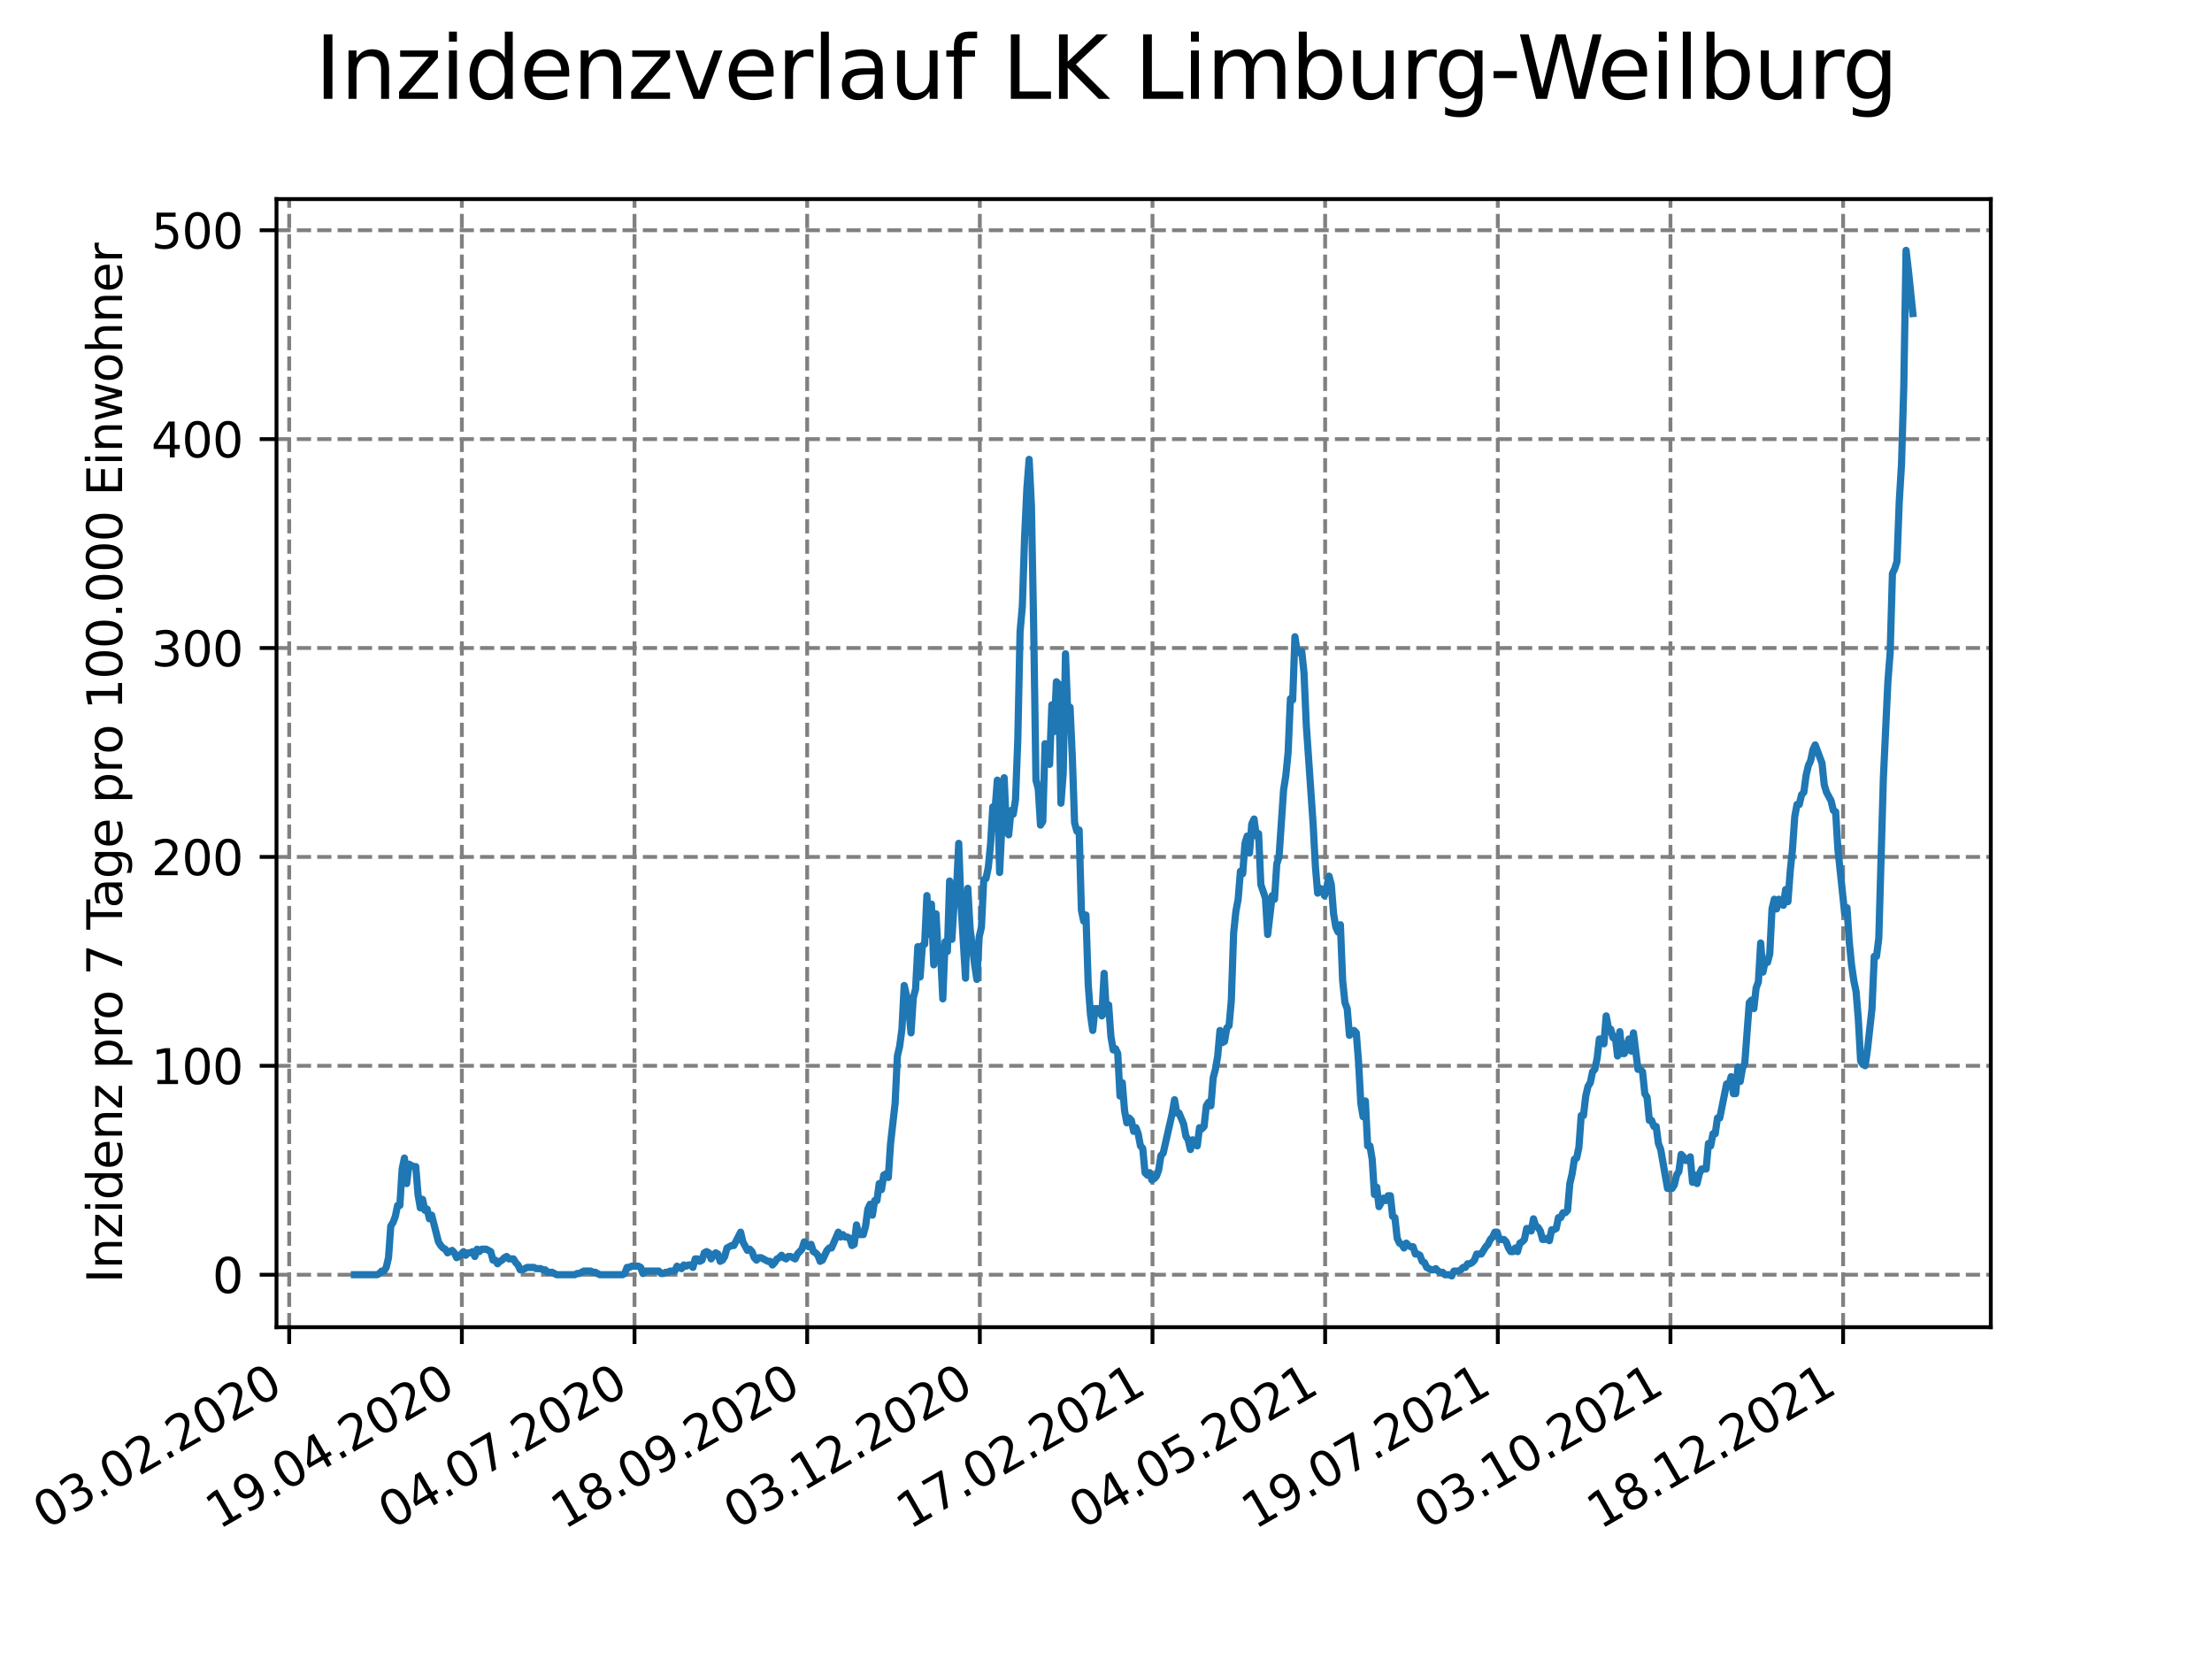<?xml version="1.0" encoding="utf-8" standalone="no"?>
<!DOCTYPE svg PUBLIC "-//W3C//DTD SVG 1.1//EN"
  "http://www.w3.org/Graphics/SVG/1.1/DTD/svg11.dtd">
<svg xmlns:xlink="http://www.w3.org/1999/xlink" width="460.8pt" height="345.6pt" viewBox="0 0 460.8 345.6" xmlns="http://www.w3.org/2000/svg" version="1.1">
 <defs>
  <style type="text/css">*{stroke-linejoin: round; stroke-linecap: butt}</style>
 </defs>
 <g id="figure_1">
  <g id="patch_1">
   <path d="M 0 345.6 
L 460.8 345.6 
L 460.8 0 
L 0 0 
z
" style="fill: #ffffff"/>
  </g>
  <g id="axes_1">
   <g id="patch_2">
    <path d="M 57.6 276.48 
L 414.72 276.48 
L 414.72 41.472 
L 57.6 41.472 
z
" style="fill: #ffffff"/>
   </g>
   <g id="matplotlib.axis_1">
    <g id="xtick_1">
     <g id="line2d_1">
      <path d="M 60.246 276.48 
L 60.246 41.472 
" clip-path="url(#pd90f019a81)" style="fill: none; stroke-dasharray: 2.96,1.28; stroke-dashoffset: 0; stroke: #808080; stroke-width: 0.8"/>
     </g>
     <g id="line2d_2">
      <defs>
       <path id="m57e7881c65" d="M 0 0 
L 0 3.5 
" style="stroke: #000000; stroke-width: 0.8"/>
      </defs>
      <g>
       <use xlink:href="#m57e7881c65" x="60.246" y="276.48" style="stroke: #000000; stroke-width: 0.8"/>
      </g>
     </g>
     <g id="text_1">
      <!-- 03.02.2020 -->
      <g transform="translate(9.621 318.689)rotate(-30)scale(0.1 -0.1)">
       <defs>
        <path id="DejaVuSans-30" d="M 2034 4250 
Q 1547 4250 1301 3770 
Q 1056 3291 1056 2328 
Q 1056 1369 1301 889 
Q 1547 409 2034 409 
Q 2525 409 2770 889 
Q 3016 1369 3016 2328 
Q 3016 3291 2770 3770 
Q 2525 4250 2034 4250 
z
M 2034 4750 
Q 2819 4750 3233 4129 
Q 3647 3509 3647 2328 
Q 3647 1150 3233 529 
Q 2819 -91 2034 -91 
Q 1250 -91 836 529 
Q 422 1150 422 2328 
Q 422 3509 836 4129 
Q 1250 4750 2034 4750 
z
" transform="scale(0.016)"/>
        <path id="DejaVuSans-33" d="M 2597 2516 
Q 3050 2419 3304 2112 
Q 3559 1806 3559 1356 
Q 3559 666 3084 287 
Q 2609 -91 1734 -91 
Q 1441 -91 1130 -33 
Q 819 25 488 141 
L 488 750 
Q 750 597 1062 519 
Q 1375 441 1716 441 
Q 2309 441 2620 675 
Q 2931 909 2931 1356 
Q 2931 1769 2642 2001 
Q 2353 2234 1838 2234 
L 1294 2234 
L 1294 2753 
L 1863 2753 
Q 2328 2753 2575 2939 
Q 2822 3125 2822 3475 
Q 2822 3834 2567 4026 
Q 2313 4219 1838 4219 
Q 1578 4219 1281 4162 
Q 984 4106 628 3988 
L 628 4550 
Q 988 4650 1302 4700 
Q 1616 4750 1894 4750 
Q 2613 4750 3031 4423 
Q 3450 4097 3450 3541 
Q 3450 3153 3228 2886 
Q 3006 2619 2597 2516 
z
" transform="scale(0.016)"/>
        <path id="DejaVuSans-2e" d="M 684 794 
L 1344 794 
L 1344 0 
L 684 0 
L 684 794 
z
" transform="scale(0.016)"/>
        <path id="DejaVuSans-32" d="M 1228 531 
L 3431 531 
L 3431 0 
L 469 0 
L 469 531 
Q 828 903 1448 1529 
Q 2069 2156 2228 2338 
Q 2531 2678 2651 2914 
Q 2772 3150 2772 3378 
Q 2772 3750 2511 3984 
Q 2250 4219 1831 4219 
Q 1534 4219 1204 4116 
Q 875 4013 500 3803 
L 500 4441 
Q 881 4594 1212 4672 
Q 1544 4750 1819 4750 
Q 2544 4750 2975 4387 
Q 3406 4025 3406 3419 
Q 3406 3131 3298 2873 
Q 3191 2616 2906 2266 
Q 2828 2175 2409 1742 
Q 1991 1309 1228 531 
z
" transform="scale(0.016)"/>
       </defs>
       <use xlink:href="#DejaVuSans-30"/>
       <use xlink:href="#DejaVuSans-33" x="63.623"/>
       <use xlink:href="#DejaVuSans-2e" x="127.246"/>
       <use xlink:href="#DejaVuSans-30" x="159.033"/>
       <use xlink:href="#DejaVuSans-32" x="222.656"/>
       <use xlink:href="#DejaVuSans-2e" x="286.279"/>
       <use xlink:href="#DejaVuSans-32" x="318.066"/>
       <use xlink:href="#DejaVuSans-30" x="381.689"/>
       <use xlink:href="#DejaVuSans-32" x="445.312"/>
       <use xlink:href="#DejaVuSans-30" x="508.936"/>
      </g>
     </g>
    </g>
    <g id="xtick_2">
     <g id="line2d_3">
      <path d="M 96.214 276.48 
L 96.214 41.472 
" clip-path="url(#pd90f019a81)" style="fill: none; stroke-dasharray: 2.96,1.28; stroke-dashoffset: 0; stroke: #808080; stroke-width: 0.8"/>
     </g>
     <g id="line2d_4">
      <g>
       <use xlink:href="#m57e7881c65" x="96.214" y="276.48" style="stroke: #000000; stroke-width: 0.8"/>
      </g>
     </g>
     <g id="text_2">
      <!-- 19.04.2020 -->
      <g transform="translate(45.589 318.689)rotate(-30)scale(0.1 -0.1)">
       <defs>
        <path id="DejaVuSans-31" d="M 794 531 
L 1825 531 
L 1825 4091 
L 703 3866 
L 703 4441 
L 1819 4666 
L 2450 4666 
L 2450 531 
L 3481 531 
L 3481 0 
L 794 0 
L 794 531 
z
" transform="scale(0.016)"/>
        <path id="DejaVuSans-39" d="M 703 97 
L 703 672 
Q 941 559 1184 500 
Q 1428 441 1663 441 
Q 2288 441 2617 861 
Q 2947 1281 2994 2138 
Q 2813 1869 2534 1725 
Q 2256 1581 1919 1581 
Q 1219 1581 811 2004 
Q 403 2428 403 3163 
Q 403 3881 828 4315 
Q 1253 4750 1959 4750 
Q 2769 4750 3195 4129 
Q 3622 3509 3622 2328 
Q 3622 1225 3098 567 
Q 2575 -91 1691 -91 
Q 1453 -91 1209 -44 
Q 966 3 703 97 
z
M 1959 2075 
Q 2384 2075 2632 2365 
Q 2881 2656 2881 3163 
Q 2881 3666 2632 3958 
Q 2384 4250 1959 4250 
Q 1534 4250 1286 3958 
Q 1038 3666 1038 3163 
Q 1038 2656 1286 2365 
Q 1534 2075 1959 2075 
z
" transform="scale(0.016)"/>
        <path id="DejaVuSans-34" d="M 2419 4116 
L 825 1625 
L 2419 1625 
L 2419 4116 
z
M 2253 4666 
L 3047 4666 
L 3047 1625 
L 3713 1625 
L 3713 1100 
L 3047 1100 
L 3047 0 
L 2419 0 
L 2419 1100 
L 313 1100 
L 313 1709 
L 2253 4666 
z
" transform="scale(0.016)"/>
       </defs>
       <use xlink:href="#DejaVuSans-31"/>
       <use xlink:href="#DejaVuSans-39" x="63.623"/>
       <use xlink:href="#DejaVuSans-2e" x="127.246"/>
       <use xlink:href="#DejaVuSans-30" x="159.033"/>
       <use xlink:href="#DejaVuSans-34" x="222.656"/>
       <use xlink:href="#DejaVuSans-2e" x="286.279"/>
       <use xlink:href="#DejaVuSans-32" x="318.066"/>
       <use xlink:href="#DejaVuSans-30" x="381.689"/>
       <use xlink:href="#DejaVuSans-32" x="445.312"/>
       <use xlink:href="#DejaVuSans-30" x="508.936"/>
      </g>
     </g>
    </g>
    <g id="xtick_3">
     <g id="line2d_5">
      <path d="M 132.181 276.48 
L 132.181 41.472 
" clip-path="url(#pd90f019a81)" style="fill: none; stroke-dasharray: 2.96,1.28; stroke-dashoffset: 0; stroke: #808080; stroke-width: 0.8"/>
     </g>
     <g id="line2d_6">
      <g>
       <use xlink:href="#m57e7881c65" x="132.181" y="276.48" style="stroke: #000000; stroke-width: 0.8"/>
      </g>
     </g>
     <g id="text_3">
      <!-- 04.07.2020 -->
      <g transform="translate(81.556 318.689)rotate(-30)scale(0.1 -0.1)">
       <defs>
        <path id="DejaVuSans-37" d="M 525 4666 
L 3525 4666 
L 3525 4397 
L 1831 0 
L 1172 0 
L 2766 4134 
L 525 4134 
L 525 4666 
z
" transform="scale(0.016)"/>
       </defs>
       <use xlink:href="#DejaVuSans-30"/>
       <use xlink:href="#DejaVuSans-34" x="63.623"/>
       <use xlink:href="#DejaVuSans-2e" x="127.246"/>
       <use xlink:href="#DejaVuSans-30" x="159.033"/>
       <use xlink:href="#DejaVuSans-37" x="222.656"/>
       <use xlink:href="#DejaVuSans-2e" x="286.279"/>
       <use xlink:href="#DejaVuSans-32" x="318.066"/>
       <use xlink:href="#DejaVuSans-30" x="381.689"/>
       <use xlink:href="#DejaVuSans-32" x="445.312"/>
       <use xlink:href="#DejaVuSans-30" x="508.936"/>
      </g>
     </g>
    </g>
    <g id="xtick_4">
     <g id="line2d_7">
      <path d="M 168.149 276.48 
L 168.149 41.472 
" clip-path="url(#pd90f019a81)" style="fill: none; stroke-dasharray: 2.96,1.28; stroke-dashoffset: 0; stroke: #808080; stroke-width: 0.8"/>
     </g>
     <g id="line2d_8">
      <g>
       <use xlink:href="#m57e7881c65" x="168.149" y="276.48" style="stroke: #000000; stroke-width: 0.8"/>
      </g>
     </g>
     <g id="text_4">
      <!-- 18.09.2020 -->
      <g transform="translate(117.524 318.689)rotate(-30)scale(0.1 -0.1)">
       <defs>
        <path id="DejaVuSans-38" d="M 2034 2216 
Q 1584 2216 1326 1975 
Q 1069 1734 1069 1313 
Q 1069 891 1326 650 
Q 1584 409 2034 409 
Q 2484 409 2743 651 
Q 3003 894 3003 1313 
Q 3003 1734 2745 1975 
Q 2488 2216 2034 2216 
z
M 1403 2484 
Q 997 2584 770 2862 
Q 544 3141 544 3541 
Q 544 4100 942 4425 
Q 1341 4750 2034 4750 
Q 2731 4750 3128 4425 
Q 3525 4100 3525 3541 
Q 3525 3141 3298 2862 
Q 3072 2584 2669 2484 
Q 3125 2378 3379 2068 
Q 3634 1759 3634 1313 
Q 3634 634 3220 271 
Q 2806 -91 2034 -91 
Q 1263 -91 848 271 
Q 434 634 434 1313 
Q 434 1759 690 2068 
Q 947 2378 1403 2484 
z
M 1172 3481 
Q 1172 3119 1398 2916 
Q 1625 2713 2034 2713 
Q 2441 2713 2670 2916 
Q 2900 3119 2900 3481 
Q 2900 3844 2670 4047 
Q 2441 4250 2034 4250 
Q 1625 4250 1398 4047 
Q 1172 3844 1172 3481 
z
" transform="scale(0.016)"/>
       </defs>
       <use xlink:href="#DejaVuSans-31"/>
       <use xlink:href="#DejaVuSans-38" x="63.623"/>
       <use xlink:href="#DejaVuSans-2e" x="127.246"/>
       <use xlink:href="#DejaVuSans-30" x="159.033"/>
       <use xlink:href="#DejaVuSans-39" x="222.656"/>
       <use xlink:href="#DejaVuSans-2e" x="286.279"/>
       <use xlink:href="#DejaVuSans-32" x="318.066"/>
       <use xlink:href="#DejaVuSans-30" x="381.689"/>
       <use xlink:href="#DejaVuSans-32" x="445.312"/>
       <use xlink:href="#DejaVuSans-30" x="508.936"/>
      </g>
     </g>
    </g>
    <g id="xtick_5">
     <g id="line2d_9">
      <path d="M 204.117 276.48 
L 204.117 41.472 
" clip-path="url(#pd90f019a81)" style="fill: none; stroke-dasharray: 2.96,1.28; stroke-dashoffset: 0; stroke: #808080; stroke-width: 0.8"/>
     </g>
     <g id="line2d_10">
      <g>
       <use xlink:href="#m57e7881c65" x="204.117" y="276.48" style="stroke: #000000; stroke-width: 0.8"/>
      </g>
     </g>
     <g id="text_5">
      <!-- 03.12.2020 -->
      <g transform="translate(153.491 318.689)rotate(-30)scale(0.1 -0.1)">
       <use xlink:href="#DejaVuSans-30"/>
       <use xlink:href="#DejaVuSans-33" x="63.623"/>
       <use xlink:href="#DejaVuSans-2e" x="127.246"/>
       <use xlink:href="#DejaVuSans-31" x="159.033"/>
       <use xlink:href="#DejaVuSans-32" x="222.656"/>
       <use xlink:href="#DejaVuSans-2e" x="286.279"/>
       <use xlink:href="#DejaVuSans-32" x="318.066"/>
       <use xlink:href="#DejaVuSans-30" x="381.689"/>
       <use xlink:href="#DejaVuSans-32" x="445.312"/>
       <use xlink:href="#DejaVuSans-30" x="508.936"/>
      </g>
     </g>
    </g>
    <g id="xtick_6">
     <g id="line2d_11">
      <path d="M 240.084 276.48 
L 240.084 41.472 
" clip-path="url(#pd90f019a81)" style="fill: none; stroke-dasharray: 2.96,1.28; stroke-dashoffset: 0; stroke: #808080; stroke-width: 0.8"/>
     </g>
     <g id="line2d_12">
      <g>
       <use xlink:href="#m57e7881c65" x="240.084" y="276.48" style="stroke: #000000; stroke-width: 0.8"/>
      </g>
     </g>
     <g id="text_6">
      <!-- 17.02.2021 -->
      <g transform="translate(189.459 318.689)rotate(-30)scale(0.1 -0.1)">
       <use xlink:href="#DejaVuSans-31"/>
       <use xlink:href="#DejaVuSans-37" x="63.623"/>
       <use xlink:href="#DejaVuSans-2e" x="127.246"/>
       <use xlink:href="#DejaVuSans-30" x="159.033"/>
       <use xlink:href="#DejaVuSans-32" x="222.656"/>
       <use xlink:href="#DejaVuSans-2e" x="286.279"/>
       <use xlink:href="#DejaVuSans-32" x="318.066"/>
       <use xlink:href="#DejaVuSans-30" x="381.689"/>
       <use xlink:href="#DejaVuSans-32" x="445.312"/>
       <use xlink:href="#DejaVuSans-31" x="508.936"/>
      </g>
     </g>
    </g>
    <g id="xtick_7">
     <g id="line2d_13">
      <path d="M 276.052 276.48 
L 276.052 41.472 
" clip-path="url(#pd90f019a81)" style="fill: none; stroke-dasharray: 2.96,1.28; stroke-dashoffset: 0; stroke: #808080; stroke-width: 0.8"/>
     </g>
     <g id="line2d_14">
      <g>
       <use xlink:href="#m57e7881c65" x="276.052" y="276.48" style="stroke: #000000; stroke-width: 0.8"/>
      </g>
     </g>
     <g id="text_7">
      <!-- 04.05.2021 -->
      <g transform="translate(225.426 318.689)rotate(-30)scale(0.1 -0.1)">
       <defs>
        <path id="DejaVuSans-35" d="M 691 4666 
L 3169 4666 
L 3169 4134 
L 1269 4134 
L 1269 2991 
Q 1406 3038 1543 3061 
Q 1681 3084 1819 3084 
Q 2600 3084 3056 2656 
Q 3513 2228 3513 1497 
Q 3513 744 3044 326 
Q 2575 -91 1722 -91 
Q 1428 -91 1123 -41 
Q 819 9 494 109 
L 494 744 
Q 775 591 1075 516 
Q 1375 441 1709 441 
Q 2250 441 2565 725 
Q 2881 1009 2881 1497 
Q 2881 1984 2565 2268 
Q 2250 2553 1709 2553 
Q 1456 2553 1204 2497 
Q 953 2441 691 2322 
L 691 4666 
z
" transform="scale(0.016)"/>
       </defs>
       <use xlink:href="#DejaVuSans-30"/>
       <use xlink:href="#DejaVuSans-34" x="63.623"/>
       <use xlink:href="#DejaVuSans-2e" x="127.246"/>
       <use xlink:href="#DejaVuSans-30" x="159.033"/>
       <use xlink:href="#DejaVuSans-35" x="222.656"/>
       <use xlink:href="#DejaVuSans-2e" x="286.279"/>
       <use xlink:href="#DejaVuSans-32" x="318.066"/>
       <use xlink:href="#DejaVuSans-30" x="381.689"/>
       <use xlink:href="#DejaVuSans-32" x="445.312"/>
       <use xlink:href="#DejaVuSans-31" x="508.936"/>
      </g>
     </g>
    </g>
    <g id="xtick_8">
     <g id="line2d_15">
      <path d="M 312.019 276.48 
L 312.019 41.472 
" clip-path="url(#pd90f019a81)" style="fill: none; stroke-dasharray: 2.96,1.28; stroke-dashoffset: 0; stroke: #808080; stroke-width: 0.8"/>
     </g>
     <g id="line2d_16">
      <g>
       <use xlink:href="#m57e7881c65" x="312.019" y="276.48" style="stroke: #000000; stroke-width: 0.8"/>
      </g>
     </g>
     <g id="text_8">
      <!-- 19.07.2021 -->
      <g transform="translate(261.394 318.689)rotate(-30)scale(0.1 -0.1)">
       <use xlink:href="#DejaVuSans-31"/>
       <use xlink:href="#DejaVuSans-39" x="63.623"/>
       <use xlink:href="#DejaVuSans-2e" x="127.246"/>
       <use xlink:href="#DejaVuSans-30" x="159.033"/>
       <use xlink:href="#DejaVuSans-37" x="222.656"/>
       <use xlink:href="#DejaVuSans-2e" x="286.279"/>
       <use xlink:href="#DejaVuSans-32" x="318.066"/>
       <use xlink:href="#DejaVuSans-30" x="381.689"/>
       <use xlink:href="#DejaVuSans-32" x="445.312"/>
       <use xlink:href="#DejaVuSans-31" x="508.936"/>
      </g>
     </g>
    </g>
    <g id="xtick_9">
     <g id="line2d_17">
      <path d="M 347.987 276.48 
L 347.987 41.472 
" clip-path="url(#pd90f019a81)" style="fill: none; stroke-dasharray: 2.96,1.28; stroke-dashoffset: 0; stroke: #808080; stroke-width: 0.8"/>
     </g>
     <g id="line2d_18">
      <g>
       <use xlink:href="#m57e7881c65" x="347.987" y="276.48" style="stroke: #000000; stroke-width: 0.8"/>
      </g>
     </g>
     <g id="text_9">
      <!-- 03.10.2021 -->
      <g transform="translate(297.362 318.689)rotate(-30)scale(0.1 -0.1)">
       <use xlink:href="#DejaVuSans-30"/>
       <use xlink:href="#DejaVuSans-33" x="63.623"/>
       <use xlink:href="#DejaVuSans-2e" x="127.246"/>
       <use xlink:href="#DejaVuSans-31" x="159.033"/>
       <use xlink:href="#DejaVuSans-30" x="222.656"/>
       <use xlink:href="#DejaVuSans-2e" x="286.279"/>
       <use xlink:href="#DejaVuSans-32" x="318.066"/>
       <use xlink:href="#DejaVuSans-30" x="381.689"/>
       <use xlink:href="#DejaVuSans-32" x="445.312"/>
       <use xlink:href="#DejaVuSans-31" x="508.936"/>
      </g>
     </g>
    </g>
    <g id="xtick_10">
     <g id="line2d_19">
      <path d="M 383.954 276.48 
L 383.954 41.472 
" clip-path="url(#pd90f019a81)" style="fill: none; stroke-dasharray: 2.96,1.28; stroke-dashoffset: 0; stroke: #808080; stroke-width: 0.8"/>
     </g>
     <g id="line2d_20">
      <g>
       <use xlink:href="#m57e7881c65" x="383.954" y="276.48" style="stroke: #000000; stroke-width: 0.8"/>
      </g>
     </g>
     <g id="text_10">
      <!-- 18.12.2021 -->
      <g transform="translate(333.329 318.689)rotate(-30)scale(0.1 -0.1)">
       <use xlink:href="#DejaVuSans-31"/>
       <use xlink:href="#DejaVuSans-38" x="63.623"/>
       <use xlink:href="#DejaVuSans-2e" x="127.246"/>
       <use xlink:href="#DejaVuSans-31" x="159.033"/>
       <use xlink:href="#DejaVuSans-32" x="222.656"/>
       <use xlink:href="#DejaVuSans-2e" x="286.279"/>
       <use xlink:href="#DejaVuSans-32" x="318.066"/>
       <use xlink:href="#DejaVuSans-30" x="381.689"/>
       <use xlink:href="#DejaVuSans-32" x="445.312"/>
       <use xlink:href="#DejaVuSans-31" x="508.936"/>
      </g>
     </g>
    </g>
   </g>
   <g id="matplotlib.axis_2">
    <g id="ytick_1">
     <g id="line2d_21">
      <path d="M 57.6 265.545 
L 414.72 265.545 
" clip-path="url(#pd90f019a81)" style="fill: none; stroke-dasharray: 2.96,1.28; stroke-dashoffset: 0; stroke: #808080; stroke-width: 0.8"/>
     </g>
     <g id="line2d_22">
      <defs>
       <path id="mf2f3b57782" d="M 0 0 
L -3.5 0 
" style="stroke: #000000; stroke-width: 0.8"/>
      </defs>
      <g>
       <use xlink:href="#mf2f3b57782" x="57.6" y="265.545" style="stroke: #000000; stroke-width: 0.8"/>
      </g>
     </g>
     <g id="text_11">
      <!-- 0 -->
      <g transform="translate(44.237 269.344)scale(0.1 -0.1)">
       <use xlink:href="#DejaVuSans-30"/>
      </g>
     </g>
    </g>
    <g id="ytick_2">
     <g id="line2d_23">
      <path d="M 57.6 222.028 
L 414.72 222.028 
" clip-path="url(#pd90f019a81)" style="fill: none; stroke-dasharray: 2.96,1.28; stroke-dashoffset: 0; stroke: #808080; stroke-width: 0.8"/>
     </g>
     <g id="line2d_24">
      <g>
       <use xlink:href="#mf2f3b57782" x="57.6" y="222.028" style="stroke: #000000; stroke-width: 0.8"/>
      </g>
     </g>
     <g id="text_12">
      <!-- 100 -->
      <g transform="translate(31.512 225.827)scale(0.1 -0.1)">
       <use xlink:href="#DejaVuSans-31"/>
       <use xlink:href="#DejaVuSans-30" x="63.623"/>
       <use xlink:href="#DejaVuSans-30" x="127.246"/>
      </g>
     </g>
    </g>
    <g id="ytick_3">
     <g id="line2d_25">
      <path d="M 57.6 178.512 
L 414.72 178.512 
" clip-path="url(#pd90f019a81)" style="fill: none; stroke-dasharray: 2.96,1.28; stroke-dashoffset: 0; stroke: #808080; stroke-width: 0.8"/>
     </g>
     <g id="line2d_26">
      <g>
       <use xlink:href="#mf2f3b57782" x="57.6" y="178.512" style="stroke: #000000; stroke-width: 0.8"/>
      </g>
     </g>
     <g id="text_13">
      <!-- 200 -->
      <g transform="translate(31.512 182.311)scale(0.1 -0.1)">
       <use xlink:href="#DejaVuSans-32"/>
       <use xlink:href="#DejaVuSans-30" x="63.623"/>
       <use xlink:href="#DejaVuSans-30" x="127.246"/>
      </g>
     </g>
    </g>
    <g id="ytick_4">
     <g id="line2d_27">
      <path d="M 57.6 134.995 
L 414.72 134.995 
" clip-path="url(#pd90f019a81)" style="fill: none; stroke-dasharray: 2.96,1.28; stroke-dashoffset: 0; stroke: #808080; stroke-width: 0.8"/>
     </g>
     <g id="line2d_28">
      <g>
       <use xlink:href="#mf2f3b57782" x="57.6" y="134.995" style="stroke: #000000; stroke-width: 0.8"/>
      </g>
     </g>
     <g id="text_14">
      <!-- 300 -->
      <g transform="translate(31.512 138.794)scale(0.1 -0.1)">
       <use xlink:href="#DejaVuSans-33"/>
       <use xlink:href="#DejaVuSans-30" x="63.623"/>
       <use xlink:href="#DejaVuSans-30" x="127.246"/>
      </g>
     </g>
    </g>
    <g id="ytick_5">
     <g id="line2d_29">
      <path d="M 57.6 91.479 
L 414.72 91.479 
" clip-path="url(#pd90f019a81)" style="fill: none; stroke-dasharray: 2.96,1.28; stroke-dashoffset: 0; stroke: #808080; stroke-width: 0.8"/>
     </g>
     <g id="line2d_30">
      <g>
       <use xlink:href="#mf2f3b57782" x="57.6" y="91.479" style="stroke: #000000; stroke-width: 0.8"/>
      </g>
     </g>
     <g id="text_15">
      <!-- 400 -->
      <g transform="translate(31.512 95.278)scale(0.1 -0.1)">
       <use xlink:href="#DejaVuSans-34"/>
       <use xlink:href="#DejaVuSans-30" x="63.623"/>
       <use xlink:href="#DejaVuSans-30" x="127.246"/>
      </g>
     </g>
    </g>
    <g id="ytick_6">
     <g id="line2d_31">
      <path d="M 57.6 47.962 
L 414.72 47.962 
" clip-path="url(#pd90f019a81)" style="fill: none; stroke-dasharray: 2.96,1.28; stroke-dashoffset: 0; stroke: #808080; stroke-width: 0.8"/>
     </g>
     <g id="line2d_32">
      <g>
       <use xlink:href="#mf2f3b57782" x="57.6" y="47.962" style="stroke: #000000; stroke-width: 0.8"/>
      </g>
     </g>
     <g id="text_16">
      <!-- 500 -->
      <g transform="translate(31.512 51.762)scale(0.1 -0.1)">
       <use xlink:href="#DejaVuSans-35"/>
       <use xlink:href="#DejaVuSans-30" x="63.623"/>
       <use xlink:href="#DejaVuSans-30" x="127.246"/>
      </g>
     </g>
    </g>
    <g id="text_17">
     <!-- Inzidenz pro 7 Tage pro 100.000 Einwohner -->
     <g transform="translate(25.433 267.301)rotate(-90)scale(0.1 -0.1)">
      <defs>
       <path id="DejaVuSans-49" d="M 628 4666 
L 1259 4666 
L 1259 0 
L 628 0 
L 628 4666 
z
" transform="scale(0.016)"/>
       <path id="DejaVuSans-6e" d="M 3513 2113 
L 3513 0 
L 2938 0 
L 2938 2094 
Q 2938 2591 2744 2837 
Q 2550 3084 2163 3084 
Q 1697 3084 1428 2787 
Q 1159 2491 1159 1978 
L 1159 0 
L 581 0 
L 581 3500 
L 1159 3500 
L 1159 2956 
Q 1366 3272 1645 3428 
Q 1925 3584 2291 3584 
Q 2894 3584 3203 3211 
Q 3513 2838 3513 2113 
z
" transform="scale(0.016)"/>
       <path id="DejaVuSans-7a" d="M 353 3500 
L 3084 3500 
L 3084 2975 
L 922 459 
L 3084 459 
L 3084 0 
L 275 0 
L 275 525 
L 2438 3041 
L 353 3041 
L 353 3500 
z
" transform="scale(0.016)"/>
       <path id="DejaVuSans-69" d="M 603 3500 
L 1178 3500 
L 1178 0 
L 603 0 
L 603 3500 
z
M 603 4863 
L 1178 4863 
L 1178 4134 
L 603 4134 
L 603 4863 
z
" transform="scale(0.016)"/>
       <path id="DejaVuSans-64" d="M 2906 2969 
L 2906 4863 
L 3481 4863 
L 3481 0 
L 2906 0 
L 2906 525 
Q 2725 213 2448 61 
Q 2172 -91 1784 -91 
Q 1150 -91 751 415 
Q 353 922 353 1747 
Q 353 2572 751 3078 
Q 1150 3584 1784 3584 
Q 2172 3584 2448 3432 
Q 2725 3281 2906 2969 
z
M 947 1747 
Q 947 1113 1208 752 
Q 1469 391 1925 391 
Q 2381 391 2643 752 
Q 2906 1113 2906 1747 
Q 2906 2381 2643 2742 
Q 2381 3103 1925 3103 
Q 1469 3103 1208 2742 
Q 947 2381 947 1747 
z
" transform="scale(0.016)"/>
       <path id="DejaVuSans-65" d="M 3597 1894 
L 3597 1613 
L 953 1613 
Q 991 1019 1311 708 
Q 1631 397 2203 397 
Q 2534 397 2845 478 
Q 3156 559 3463 722 
L 3463 178 
Q 3153 47 2828 -22 
Q 2503 -91 2169 -91 
Q 1331 -91 842 396 
Q 353 884 353 1716 
Q 353 2575 817 3079 
Q 1281 3584 2069 3584 
Q 2775 3584 3186 3129 
Q 3597 2675 3597 1894 
z
M 3022 2063 
Q 3016 2534 2758 2815 
Q 2500 3097 2075 3097 
Q 1594 3097 1305 2825 
Q 1016 2553 972 2059 
L 3022 2063 
z
" transform="scale(0.016)"/>
       <path id="DejaVuSans-20" transform="scale(0.016)"/>
       <path id="DejaVuSans-70" d="M 1159 525 
L 1159 -1331 
L 581 -1331 
L 581 3500 
L 1159 3500 
L 1159 2969 
Q 1341 3281 1617 3432 
Q 1894 3584 2278 3584 
Q 2916 3584 3314 3078 
Q 3713 2572 3713 1747 
Q 3713 922 3314 415 
Q 2916 -91 2278 -91 
Q 1894 -91 1617 61 
Q 1341 213 1159 525 
z
M 3116 1747 
Q 3116 2381 2855 2742 
Q 2594 3103 2138 3103 
Q 1681 3103 1420 2742 
Q 1159 2381 1159 1747 
Q 1159 1113 1420 752 
Q 1681 391 2138 391 
Q 2594 391 2855 752 
Q 3116 1113 3116 1747 
z
" transform="scale(0.016)"/>
       <path id="DejaVuSans-72" d="M 2631 2963 
Q 2534 3019 2420 3045 
Q 2306 3072 2169 3072 
Q 1681 3072 1420 2755 
Q 1159 2438 1159 1844 
L 1159 0 
L 581 0 
L 581 3500 
L 1159 3500 
L 1159 2956 
Q 1341 3275 1631 3429 
Q 1922 3584 2338 3584 
Q 2397 3584 2469 3576 
Q 2541 3569 2628 3553 
L 2631 2963 
z
" transform="scale(0.016)"/>
       <path id="DejaVuSans-6f" d="M 1959 3097 
Q 1497 3097 1228 2736 
Q 959 2375 959 1747 
Q 959 1119 1226 758 
Q 1494 397 1959 397 
Q 2419 397 2687 759 
Q 2956 1122 2956 1747 
Q 2956 2369 2687 2733 
Q 2419 3097 1959 3097 
z
M 1959 3584 
Q 2709 3584 3137 3096 
Q 3566 2609 3566 1747 
Q 3566 888 3137 398 
Q 2709 -91 1959 -91 
Q 1206 -91 779 398 
Q 353 888 353 1747 
Q 353 2609 779 3096 
Q 1206 3584 1959 3584 
z
" transform="scale(0.016)"/>
       <path id="DejaVuSans-54" d="M -19 4666 
L 3928 4666 
L 3928 4134 
L 2272 4134 
L 2272 0 
L 1638 0 
L 1638 4134 
L -19 4134 
L -19 4666 
z
" transform="scale(0.016)"/>
       <path id="DejaVuSans-61" d="M 2194 1759 
Q 1497 1759 1228 1600 
Q 959 1441 959 1056 
Q 959 750 1161 570 
Q 1363 391 1709 391 
Q 2188 391 2477 730 
Q 2766 1069 2766 1631 
L 2766 1759 
L 2194 1759 
z
M 3341 1997 
L 3341 0 
L 2766 0 
L 2766 531 
Q 2569 213 2275 61 
Q 1981 -91 1556 -91 
Q 1019 -91 701 211 
Q 384 513 384 1019 
Q 384 1609 779 1909 
Q 1175 2209 1959 2209 
L 2766 2209 
L 2766 2266 
Q 2766 2663 2505 2880 
Q 2244 3097 1772 3097 
Q 1472 3097 1187 3025 
Q 903 2953 641 2809 
L 641 3341 
Q 956 3463 1253 3523 
Q 1550 3584 1831 3584 
Q 2591 3584 2966 3190 
Q 3341 2797 3341 1997 
z
" transform="scale(0.016)"/>
       <path id="DejaVuSans-67" d="M 2906 1791 
Q 2906 2416 2648 2759 
Q 2391 3103 1925 3103 
Q 1463 3103 1205 2759 
Q 947 2416 947 1791 
Q 947 1169 1205 825 
Q 1463 481 1925 481 
Q 2391 481 2648 825 
Q 2906 1169 2906 1791 
z
M 3481 434 
Q 3481 -459 3084 -895 
Q 2688 -1331 1869 -1331 
Q 1566 -1331 1297 -1286 
Q 1028 -1241 775 -1147 
L 775 -588 
Q 1028 -725 1275 -790 
Q 1522 -856 1778 -856 
Q 2344 -856 2625 -561 
Q 2906 -266 2906 331 
L 2906 616 
Q 2728 306 2450 153 
Q 2172 0 1784 0 
Q 1141 0 747 490 
Q 353 981 353 1791 
Q 353 2603 747 3093 
Q 1141 3584 1784 3584 
Q 2172 3584 2450 3431 
Q 2728 3278 2906 2969 
L 2906 3500 
L 3481 3500 
L 3481 434 
z
" transform="scale(0.016)"/>
       <path id="DejaVuSans-45" d="M 628 4666 
L 3578 4666 
L 3578 4134 
L 1259 4134 
L 1259 2753 
L 3481 2753 
L 3481 2222 
L 1259 2222 
L 1259 531 
L 3634 531 
L 3634 0 
L 628 0 
L 628 4666 
z
" transform="scale(0.016)"/>
       <path id="DejaVuSans-77" d="M 269 3500 
L 844 3500 
L 1563 769 
L 2278 3500 
L 2956 3500 
L 3675 769 
L 4391 3500 
L 4966 3500 
L 4050 0 
L 3372 0 
L 2619 2869 
L 1863 0 
L 1184 0 
L 269 3500 
z
" transform="scale(0.016)"/>
       <path id="DejaVuSans-68" d="M 3513 2113 
L 3513 0 
L 2938 0 
L 2938 2094 
Q 2938 2591 2744 2837 
Q 2550 3084 2163 3084 
Q 1697 3084 1428 2787 
Q 1159 2491 1159 1978 
L 1159 0 
L 581 0 
L 581 4863 
L 1159 4863 
L 1159 2956 
Q 1366 3272 1645 3428 
Q 1925 3584 2291 3584 
Q 2894 3584 3203 3211 
Q 3513 2838 3513 2113 
z
" transform="scale(0.016)"/>
      </defs>
      <use xlink:href="#DejaVuSans-49"/>
      <use xlink:href="#DejaVuSans-6e" x="29.492"/>
      <use xlink:href="#DejaVuSans-7a" x="92.871"/>
      <use xlink:href="#DejaVuSans-69" x="145.361"/>
      <use xlink:href="#DejaVuSans-64" x="173.145"/>
      <use xlink:href="#DejaVuSans-65" x="236.621"/>
      <use xlink:href="#DejaVuSans-6e" x="298.145"/>
      <use xlink:href="#DejaVuSans-7a" x="361.523"/>
      <use xlink:href="#DejaVuSans-20" x="414.014"/>
      <use xlink:href="#DejaVuSans-70" x="445.801"/>
      <use xlink:href="#DejaVuSans-72" x="509.277"/>
      <use xlink:href="#DejaVuSans-6f" x="548.141"/>
      <use xlink:href="#DejaVuSans-20" x="609.322"/>
      <use xlink:href="#DejaVuSans-37" x="641.109"/>
      <use xlink:href="#DejaVuSans-20" x="704.732"/>
      <use xlink:href="#DejaVuSans-54" x="736.52"/>
      <use xlink:href="#DejaVuSans-61" x="781.104"/>
      <use xlink:href="#DejaVuSans-67" x="842.383"/>
      <use xlink:href="#DejaVuSans-65" x="905.859"/>
      <use xlink:href="#DejaVuSans-20" x="967.383"/>
      <use xlink:href="#DejaVuSans-70" x="999.17"/>
      <use xlink:href="#DejaVuSans-72" x="1062.646"/>
      <use xlink:href="#DejaVuSans-6f" x="1101.51"/>
      <use xlink:href="#DejaVuSans-20" x="1162.691"/>
      <use xlink:href="#DejaVuSans-31" x="1194.479"/>
      <use xlink:href="#DejaVuSans-30" x="1258.102"/>
      <use xlink:href="#DejaVuSans-30" x="1321.725"/>
      <use xlink:href="#DejaVuSans-2e" x="1385.348"/>
      <use xlink:href="#DejaVuSans-30" x="1417.135"/>
      <use xlink:href="#DejaVuSans-30" x="1480.758"/>
      <use xlink:href="#DejaVuSans-30" x="1544.381"/>
      <use xlink:href="#DejaVuSans-20" x="1608.004"/>
      <use xlink:href="#DejaVuSans-45" x="1639.791"/>
      <use xlink:href="#DejaVuSans-69" x="1702.975"/>
      <use xlink:href="#DejaVuSans-6e" x="1730.758"/>
      <use xlink:href="#DejaVuSans-77" x="1794.137"/>
      <use xlink:href="#DejaVuSans-6f" x="1875.924"/>
      <use xlink:href="#DejaVuSans-68" x="1937.105"/>
      <use xlink:href="#DejaVuSans-6e" x="2000.484"/>
      <use xlink:href="#DejaVuSans-65" x="2063.863"/>
      <use xlink:href="#DejaVuSans-72" x="2125.387"/>
     </g>
    </g>
   </g>
   <g id="line2d_33">
    <path d="M 73.833 265.545 
L 78.565 265.545 
L 79.039 265.292 
L 79.512 264.785 
L 79.985 264.785 
L 80.458 264.026 
L 80.932 262.001 
L 81.405 255.419 
L 81.878 254.66 
L 82.351 253.394 
L 82.825 251.116 
L 83.298 251.116 
L 83.771 243.522 
L 84.244 241.244 
L 84.718 246.56 
L 85.191 242.51 
L 86.137 243.016 
L 86.611 243.016 
L 87.084 248.838 
L 87.557 251.622 
L 88.03 249.85 
L 88.504 252.129 
L 88.977 251.876 
L 89.45 253.901 
L 89.923 253.141 
L 91.343 258.71 
L 91.817 259.47 
L 92.29 259.976 
L 92.763 260.229 
L 93.236 260.988 
L 94.183 260.482 
L 94.656 260.988 
L 95.129 262.001 
L 95.603 261.748 
L 96.549 260.735 
L 97.022 261.495 
L 97.496 260.988 
L 97.969 260.988 
L 98.442 260.735 
L 98.915 261.748 
L 99.389 260.229 
L 99.862 260.735 
L 100.335 260.229 
L 101.282 260.229 
L 102.228 260.735 
L 102.701 262.507 
L 103.175 262.507 
L 103.648 263.266 
L 104.121 262.76 
L 104.594 262.507 
L 105.068 262.001 
L 105.541 261.748 
L 106.014 262.254 
L 106.961 262.254 
L 107.434 263.013 
L 107.907 263.52 
L 108.381 264.532 
L 108.854 264.532 
L 109.8 264.026 
L 111.22 264.026 
L 111.693 264.279 
L 112.64 264.279 
L 113.113 264.532 
L 113.586 264.532 
L 114.06 265.038 
L 115.006 265.038 
L 115.953 265.545 
L 119.739 265.545 
L 120.212 265.292 
L 120.685 265.292 
L 121.632 264.785 
L 123.051 264.785 
L 123.525 265.038 
L 123.998 265.038 
L 124.945 265.545 
L 129.677 265.545 
L 130.15 265.292 
L 130.624 264.026 
L 131.097 264.026 
L 131.57 263.773 
L 132.99 263.773 
L 133.463 264.026 
L 133.936 265.292 
L 134.41 264.785 
L 137.249 264.785 
L 137.722 265.292 
L 138.196 265.292 
L 138.669 265.038 
L 139.142 265.038 
L 139.615 264.785 
L 140.562 264.785 
L 141.035 263.773 
L 141.982 264.279 
L 142.455 263.52 
L 142.928 263.773 
L 143.402 263.52 
L 143.875 263.52 
L 144.348 264.026 
L 144.821 262.254 
L 145.295 262.254 
L 145.768 262.76 
L 146.241 262.507 
L 146.714 260.988 
L 147.188 260.735 
L 147.661 260.988 
L 148.134 262.254 
L 148.607 261.495 
L 149.081 260.988 
L 149.554 261.241 
L 150.027 262.76 
L 150.5 262.507 
L 150.974 261.748 
L 151.447 259.976 
L 152.393 259.47 
L 152.867 259.47 
L 154.286 256.685 
L 154.76 258.71 
L 155.706 260.482 
L 156.18 260.229 
L 156.653 260.735 
L 157.126 262.001 
L 157.599 262.507 
L 158.073 262.001 
L 158.546 262.001 
L 159.966 262.76 
L 160.439 262.76 
L 160.912 263.52 
L 161.385 263.013 
L 161.859 262.254 
L 162.332 262.001 
L 162.805 261.495 
L 163.278 262.001 
L 163.752 262.254 
L 164.225 261.748 
L 164.698 261.748 
L 165.645 262.254 
L 166.118 261.241 
L 167.064 260.229 
L 167.538 258.71 
L 168.484 259.723 
L 168.957 259.216 
L 169.431 260.735 
L 169.904 260.988 
L 170.377 261.495 
L 170.85 262.76 
L 171.324 262.507 
L 172.27 260.482 
L 172.744 259.976 
L 173.217 259.976 
L 174.637 256.685 
L 175.11 257.698 
L 175.583 257.191 
L 176.056 257.698 
L 176.53 257.698 
L 177.003 257.951 
L 177.476 259.47 
L 177.949 259.216 
L 178.423 255.166 
L 178.896 257.191 
L 179.842 257.191 
L 180.316 255.419 
L 180.789 251.876 
L 181.262 250.863 
L 181.735 253.141 
L 182.209 250.104 
L 182.682 250.104 
L 183.155 246.56 
L 183.628 247.825 
L 184.102 244.788 
L 184.575 244.535 
L 185.048 245.294 
L 185.521 238.206 
L 186.468 229.853 
L 186.941 219.981 
L 187.414 217.956 
L 187.888 214.412 
L 188.361 205.299 
L 188.834 207.324 
L 189.308 210.109 
L 189.781 215.171 
L 190.254 207.831 
L 190.727 206.059 
L 191.201 197.199 
L 191.674 203.527 
L 192.147 196.946 
L 192.62 196.693 
L 193.094 186.567 
L 193.567 194.668 
L 194.04 188.339 
L 194.513 200.996 
L 194.987 190.364 
L 195.46 198.971 
L 195.933 198.718 
L 196.406 208.084 
L 196.88 196.186 
L 197.353 198.212 
L 197.826 183.53 
L 198.299 195.68 
L 198.773 187.833 
L 199.246 185.555 
L 199.719 175.683 
L 200.192 188.339 
L 201.139 203.78 
L 201.612 185.049 
L 202.085 193.402 
L 203.032 200.996 
L 203.505 204.034 
L 203.978 195.174 
L 204.452 193.149 
L 204.925 183.277 
L 205.398 183.024 
L 205.872 180.745 
L 206.345 175.936 
L 206.818 168.089 
L 207.291 168.595 
L 207.765 162.52 
L 208.238 181.758 
L 209.184 162.014 
L 209.658 172.645 
L 210.131 173.911 
L 210.604 168.848 
L 211.077 169.608 
L 211.551 166.57 
L 212.024 154.166 
L 212.497 131.638 
L 212.97 126.322 
L 213.444 111.893 
L 213.917 101.768 
L 214.39 95.693 
L 214.863 105.312 
L 215.337 130.878 
L 215.81 162.52 
L 216.283 164.292 
L 216.756 171.886 
L 217.23 171.126 
L 217.703 154.926 
L 218.176 158.976 
L 218.649 159.229 
L 219.123 146.826 
L 219.596 152.395 
L 220.069 142.016 
L 220.543 142.522 
L 221.016 167.329 
L 221.489 161.001 
L 221.962 136.194 
L 222.436 148.598 
L 222.909 147.332 
L 223.382 157.71 
L 223.855 171.379 
L 224.329 173.151 
L 224.802 172.898 
L 225.275 189.605 
L 225.748 191.883 
L 226.222 190.618 
L 226.695 205.046 
L 227.168 211.374 
L 227.641 214.665 
L 228.115 210.109 
L 228.588 210.109 
L 229.061 210.615 
L 229.534 211.628 
L 230.008 202.768 
L 230.481 211.121 
L 230.954 209.349 
L 231.427 215.931 
L 231.901 218.715 
L 232.374 218.462 
L 232.847 219.475 
L 233.32 228.334 
L 233.794 225.55 
L 234.267 231.372 
L 234.74 233.903 
L 235.213 232.891 
L 235.687 233.397 
L 236.16 235.675 
L 236.633 234.916 
L 237.107 236.181 
L 237.58 238.713 
L 238.053 239.219 
L 238.526 244.282 
L 239 244.788 
L 239.473 244.282 
L 239.946 245.8 
L 240.419 245.547 
L 240.893 245.041 
L 241.366 243.775 
L 241.839 240.738 
L 242.312 240.231 
L 244.205 231.878 
L 244.679 229.094 
L 245.152 231.878 
L 245.625 231.878 
L 246.572 234.156 
L 247.045 236.688 
L 247.518 237.447 
L 247.991 239.472 
L 248.465 237.447 
L 248.938 237.953 
L 249.411 238.713 
L 249.884 234.916 
L 250.358 235.169 
L 250.831 234.663 
L 251.304 230.359 
L 251.777 229.6 
L 252.251 230.359 
L 252.724 224.537 
L 253.197 222.765 
L 253.671 219.981 
L 254.144 214.665 
L 254.617 217.196 
L 255.09 216.943 
L 255.564 214.159 
L 256.037 213.653 
L 256.51 208.337 
L 256.983 194.415 
L 257.457 189.858 
L 257.93 187.327 
L 258.403 181.505 
L 258.876 182.011 
L 259.35 175.683 
L 259.823 174.164 
L 260.296 177.708 
L 260.769 171.633 
L 261.243 170.62 
L 261.716 174.164 
L 262.189 173.658 
L 262.662 184.289 
L 263.609 187.074 
L 264.082 194.668 
L 265.029 186.567 
L 265.502 187.327 
L 265.975 179.986 
L 266.448 178.467 
L 267.395 164.545 
L 267.868 161.507 
L 268.341 156.698 
L 268.815 145.56 
L 269.288 145.813 
L 269.761 132.65 
L 270.235 135.941 
L 270.708 135.941 
L 271.181 135.688 
L 271.654 140.244 
L 272.128 151.129 
L 273.547 171.633 
L 274.021 180.492 
L 274.494 186.061 
L 274.967 185.049 
L 275.44 185.302 
L 275.914 186.567 
L 276.387 184.795 
L 276.86 182.517 
L 277.333 184.289 
L 277.807 190.364 
L 278.28 193.149 
L 278.753 194.161 
L 279.226 192.643 
L 279.7 204.287 
L 280.173 208.843 
L 280.646 210.109 
L 281.119 215.678 
L 282.066 214.665 
L 282.539 215.171 
L 283.012 221.247 
L 283.486 229.853 
L 283.959 232.637 
L 284.432 229.347 
L 284.906 238.713 
L 285.379 238.713 
L 285.852 241.497 
L 286.325 248.838 
L 286.799 247.319 
L 287.272 251.369 
L 288.218 249.597 
L 288.692 250.104 
L 289.165 249.091 
L 289.638 249.091 
L 290.111 253.394 
L 290.585 253.647 
L 291.058 257.951 
L 291.531 258.963 
L 292.004 259.216 
L 292.478 259.976 
L 292.951 258.963 
L 293.424 259.47 
L 293.897 259.723 
L 294.371 259.723 
L 294.844 261.241 
L 295.317 261.241 
L 295.79 261.495 
L 296.264 262.76 
L 296.737 263.013 
L 297.21 264.026 
L 298.157 264.532 
L 298.63 264.532 
L 299.103 264.279 
L 299.576 264.785 
L 300.05 265.038 
L 300.523 265.038 
L 300.996 265.545 
L 301.943 265.545 
L 302.416 265.798 
L 302.889 264.785 
L 303.836 264.785 
L 304.309 264.532 
L 304.782 264.026 
L 305.256 264.026 
L 305.729 263.266 
L 306.202 263.266 
L 306.675 263.013 
L 307.149 262.507 
L 307.622 261.241 
L 308.568 261.241 
L 309.515 259.723 
L 309.988 259.216 
L 310.461 258.204 
L 310.935 257.698 
L 311.408 256.685 
L 311.881 256.685 
L 312.354 258.204 
L 313.301 258.204 
L 313.774 258.71 
L 314.247 259.976 
L 314.721 260.735 
L 315.194 260.735 
L 315.667 259.976 
L 316.14 260.735 
L 316.614 258.963 
L 317.087 258.71 
L 317.56 258.204 
L 318.034 255.926 
L 318.507 255.926 
L 318.98 256.432 
L 319.453 253.901 
L 319.927 255.419 
L 320.4 255.673 
L 320.873 256.432 
L 321.346 258.204 
L 321.82 258.204 
L 322.293 257.951 
L 322.766 258.457 
L 323.239 256.179 
L 323.713 256.179 
L 324.186 255.926 
L 324.659 253.647 
L 325.132 253.647 
L 325.606 252.635 
L 326.079 252.635 
L 326.552 252.129 
L 327.025 246.56 
L 327.499 244.535 
L 327.972 241.497 
L 328.445 241.244 
L 328.918 238.966 
L 329.392 232.384 
L 329.865 232.384 
L 330.338 228.334 
L 330.811 226.309 
L 331.285 225.55 
L 331.758 223.272 
L 332.231 222.765 
L 332.704 220.487 
L 333.178 216.437 
L 333.651 216.437 
L 334.124 217.45 
L 334.598 211.628 
L 335.071 214.159 
L 335.544 214.412 
L 336.017 216.184 
L 336.491 215.931 
L 336.964 219.981 
L 337.437 214.918 
L 337.91 219.475 
L 338.384 219.475 
L 339.33 216.437 
L 339.803 218.968 
L 340.277 215.171 
L 341.223 222.765 
L 341.696 222.765 
L 342.17 223.272 
L 342.643 227.828 
L 343.116 228.587 
L 343.589 233.397 
L 344.063 233.397 
L 344.536 234.663 
L 345.009 234.663 
L 345.482 238.206 
L 345.956 239.472 
L 347.375 247.572 
L 348.322 247.572 
L 348.795 246.813 
L 349.269 244.788 
L 349.742 244.028 
L 350.215 240.485 
L 350.688 240.991 
L 351.162 241.75 
L 351.635 241.75 
L 352.108 240.991 
L 352.581 246.307 
L 353.055 244.788 
L 353.528 246.56 
L 354.001 244.535 
L 354.474 243.522 
L 355.421 243.522 
L 355.894 238.206 
L 356.367 238.713 
L 356.841 236.181 
L 357.314 236.181 
L 357.787 232.891 
L 358.26 232.891 
L 359.68 225.803 
L 360.153 226.056 
L 360.627 224.284 
L 361.1 227.828 
L 361.573 227.828 
L 362.046 222.259 
L 362.52 225.297 
L 362.993 222.512 
L 363.466 221.5 
L 364.413 208.843 
L 364.886 208.337 
L 365.359 210.109 
L 365.833 205.805 
L 366.306 204.54 
L 366.779 196.44 
L 367.252 202.515 
L 367.726 200.237 
L 368.199 200.49 
L 368.672 198.718 
L 369.145 189.352 
L 369.619 187.327 
L 370.092 189.352 
L 370.565 187.327 
L 371.038 188.339 
L 371.512 188.592 
L 371.985 185.302 
L 372.458 187.833 
L 372.931 181.505 
L 373.405 176.948 
L 373.878 170.114 
L 374.351 167.582 
L 374.824 167.582 
L 375.298 165.557 
L 375.771 165.051 
L 376.244 161.507 
L 376.717 159.482 
L 377.191 158.47 
L 377.664 156.192 
L 378.137 155.179 
L 379.557 158.976 
L 380.03 163.532 
L 380.503 165.051 
L 381.45 166.823 
L 381.923 168.848 
L 382.397 169.101 
L 382.87 176.948 
L 384.29 190.364 
L 384.763 189.099 
L 385.236 196.186 
L 385.709 200.996 
L 386.183 204.287 
L 386.656 206.565 
L 387.129 212.387 
L 387.602 220.993 
L 388.076 221.753 
L 388.549 222.006 
L 389.022 218.715 
L 389.969 210.109 
L 390.442 199.224 
L 390.915 199.224 
L 391.388 195.427 
L 392.335 162.267 
L 393.281 142.016 
L 393.755 135.941 
L 394.228 119.487 
L 394.701 118.475 
L 395.174 116.956 
L 395.648 104.553 
L 396.121 96.705 
L 396.594 80.505 
L 397.068 52.154 
L 397.541 56.204 
L 398.487 65.317 
L 398.487 65.317 
" clip-path="url(#pd90f019a81)" style="fill: none; stroke: #1f77b4; stroke-width: 1.5; stroke-linecap: square"/>
   </g>
   <g id="patch_3">
    <path d="M 57.6 276.48 
L 57.6 41.472 
" style="fill: none; stroke: #000000; stroke-width: 0.8; stroke-linejoin: miter; stroke-linecap: square"/>
   </g>
   <g id="patch_4">
    <path d="M 414.72 276.48 
L 414.72 41.472 
" style="fill: none; stroke: #000000; stroke-width: 0.8; stroke-linejoin: miter; stroke-linecap: square"/>
   </g>
   <g id="patch_5">
    <path d="M 57.6 276.48 
L 414.72 276.48 
" style="fill: none; stroke: #000000; stroke-width: 0.8; stroke-linejoin: miter; stroke-linecap: square"/>
   </g>
   <g id="patch_6">
    <path d="M 57.6 41.472 
L 414.72 41.472 
" style="fill: none; stroke: #000000; stroke-width: 0.8; stroke-linejoin: miter; stroke-linecap: square"/>
   </g>
  </g>
  <g id="text_18">
   <!-- Inzidenzverlauf LK Limburg-Weilburg -->
   <g transform="translate(65.625 20.589)scale(0.18 -0.18)">
    <defs>
     <path id="DejaVuSans-76" d="M 191 3500 
L 800 3500 
L 1894 563 
L 2988 3500 
L 3597 3500 
L 2284 0 
L 1503 0 
L 191 3500 
z
" transform="scale(0.016)"/>
     <path id="DejaVuSans-6c" d="M 603 4863 
L 1178 4863 
L 1178 0 
L 603 0 
L 603 4863 
z
" transform="scale(0.016)"/>
     <path id="DejaVuSans-75" d="M 544 1381 
L 544 3500 
L 1119 3500 
L 1119 1403 
Q 1119 906 1312 657 
Q 1506 409 1894 409 
Q 2359 409 2629 706 
Q 2900 1003 2900 1516 
L 2900 3500 
L 3475 3500 
L 3475 0 
L 2900 0 
L 2900 538 
Q 2691 219 2414 64 
Q 2138 -91 1772 -91 
Q 1169 -91 856 284 
Q 544 659 544 1381 
z
M 1991 3584 
L 1991 3584 
z
" transform="scale(0.016)"/>
     <path id="DejaVuSans-66" d="M 2375 4863 
L 2375 4384 
L 1825 4384 
Q 1516 4384 1395 4259 
Q 1275 4134 1275 3809 
L 1275 3500 
L 2222 3500 
L 2222 3053 
L 1275 3053 
L 1275 0 
L 697 0 
L 697 3053 
L 147 3053 
L 147 3500 
L 697 3500 
L 697 3744 
Q 697 4328 969 4595 
Q 1241 4863 1831 4863 
L 2375 4863 
z
" transform="scale(0.016)"/>
     <path id="DejaVuSans-4c" d="M 628 4666 
L 1259 4666 
L 1259 531 
L 3531 531 
L 3531 0 
L 628 0 
L 628 4666 
z
" transform="scale(0.016)"/>
     <path id="DejaVuSans-4b" d="M 628 4666 
L 1259 4666 
L 1259 2694 
L 3353 4666 
L 4166 4666 
L 1850 2491 
L 4331 0 
L 3500 0 
L 1259 2247 
L 1259 0 
L 628 0 
L 628 4666 
z
" transform="scale(0.016)"/>
     <path id="DejaVuSans-6d" d="M 3328 2828 
Q 3544 3216 3844 3400 
Q 4144 3584 4550 3584 
Q 5097 3584 5394 3201 
Q 5691 2819 5691 2113 
L 5691 0 
L 5113 0 
L 5113 2094 
Q 5113 2597 4934 2840 
Q 4756 3084 4391 3084 
Q 3944 3084 3684 2787 
Q 3425 2491 3425 1978 
L 3425 0 
L 2847 0 
L 2847 2094 
Q 2847 2600 2669 2842 
Q 2491 3084 2119 3084 
Q 1678 3084 1418 2786 
Q 1159 2488 1159 1978 
L 1159 0 
L 581 0 
L 581 3500 
L 1159 3500 
L 1159 2956 
Q 1356 3278 1631 3431 
Q 1906 3584 2284 3584 
Q 2666 3584 2933 3390 
Q 3200 3197 3328 2828 
z
" transform="scale(0.016)"/>
     <path id="DejaVuSans-62" d="M 3116 1747 
Q 3116 2381 2855 2742 
Q 2594 3103 2138 3103 
Q 1681 3103 1420 2742 
Q 1159 2381 1159 1747 
Q 1159 1113 1420 752 
Q 1681 391 2138 391 
Q 2594 391 2855 752 
Q 3116 1113 3116 1747 
z
M 1159 2969 
Q 1341 3281 1617 3432 
Q 1894 3584 2278 3584 
Q 2916 3584 3314 3078 
Q 3713 2572 3713 1747 
Q 3713 922 3314 415 
Q 2916 -91 2278 -91 
Q 1894 -91 1617 61 
Q 1341 213 1159 525 
L 1159 0 
L 581 0 
L 581 4863 
L 1159 4863 
L 1159 2969 
z
" transform="scale(0.016)"/>
     <path id="DejaVuSans-2d" d="M 313 2009 
L 1997 2009 
L 1997 1497 
L 313 1497 
L 313 2009 
z
" transform="scale(0.016)"/>
     <path id="DejaVuSans-57" d="M 213 4666 
L 850 4666 
L 1831 722 
L 2809 4666 
L 3519 4666 
L 4500 722 
L 5478 4666 
L 6119 4666 
L 4947 0 
L 4153 0 
L 3169 4050 
L 2175 0 
L 1381 0 
L 213 4666 
z
" transform="scale(0.016)"/>
    </defs>
    <use xlink:href="#DejaVuSans-49"/>
    <use xlink:href="#DejaVuSans-6e" x="29.492"/>
    <use xlink:href="#DejaVuSans-7a" x="92.871"/>
    <use xlink:href="#DejaVuSans-69" x="145.361"/>
    <use xlink:href="#DejaVuSans-64" x="173.145"/>
    <use xlink:href="#DejaVuSans-65" x="236.621"/>
    <use xlink:href="#DejaVuSans-6e" x="298.145"/>
    <use xlink:href="#DejaVuSans-7a" x="361.523"/>
    <use xlink:href="#DejaVuSans-76" x="414.014"/>
    <use xlink:href="#DejaVuSans-65" x="473.193"/>
    <use xlink:href="#DejaVuSans-72" x="534.717"/>
    <use xlink:href="#DejaVuSans-6c" x="575.83"/>
    <use xlink:href="#DejaVuSans-61" x="603.613"/>
    <use xlink:href="#DejaVuSans-75" x="664.893"/>
    <use xlink:href="#DejaVuSans-66" x="728.271"/>
    <use xlink:href="#DejaVuSans-20" x="763.477"/>
    <use xlink:href="#DejaVuSans-4c" x="795.264"/>
    <use xlink:href="#DejaVuSans-4b" x="850.977"/>
    <use xlink:href="#DejaVuSans-20" x="916.553"/>
    <use xlink:href="#DejaVuSans-4c" x="948.34"/>
    <use xlink:href="#DejaVuSans-69" x="1004.053"/>
    <use xlink:href="#DejaVuSans-6d" x="1031.836"/>
    <use xlink:href="#DejaVuSans-62" x="1129.248"/>
    <use xlink:href="#DejaVuSans-75" x="1192.725"/>
    <use xlink:href="#DejaVuSans-72" x="1256.104"/>
    <use xlink:href="#DejaVuSans-67" x="1295.467"/>
    <use xlink:href="#DejaVuSans-2d" x="1358.943"/>
    <use xlink:href="#DejaVuSans-57" x="1391.027"/>
    <use xlink:href="#DejaVuSans-65" x="1484.029"/>
    <use xlink:href="#DejaVuSans-69" x="1545.553"/>
    <use xlink:href="#DejaVuSans-6c" x="1573.336"/>
    <use xlink:href="#DejaVuSans-62" x="1601.119"/>
    <use xlink:href="#DejaVuSans-75" x="1664.596"/>
    <use xlink:href="#DejaVuSans-72" x="1727.975"/>
    <use xlink:href="#DejaVuSans-67" x="1767.338"/>
   </g>
  </g>
 </g>
 <defs>
  <clipPath id="pd90f019a81">
   <rect x="57.6" y="41.472" width="357.12" height="235.008"/>
  </clipPath>
 </defs>
</svg>
